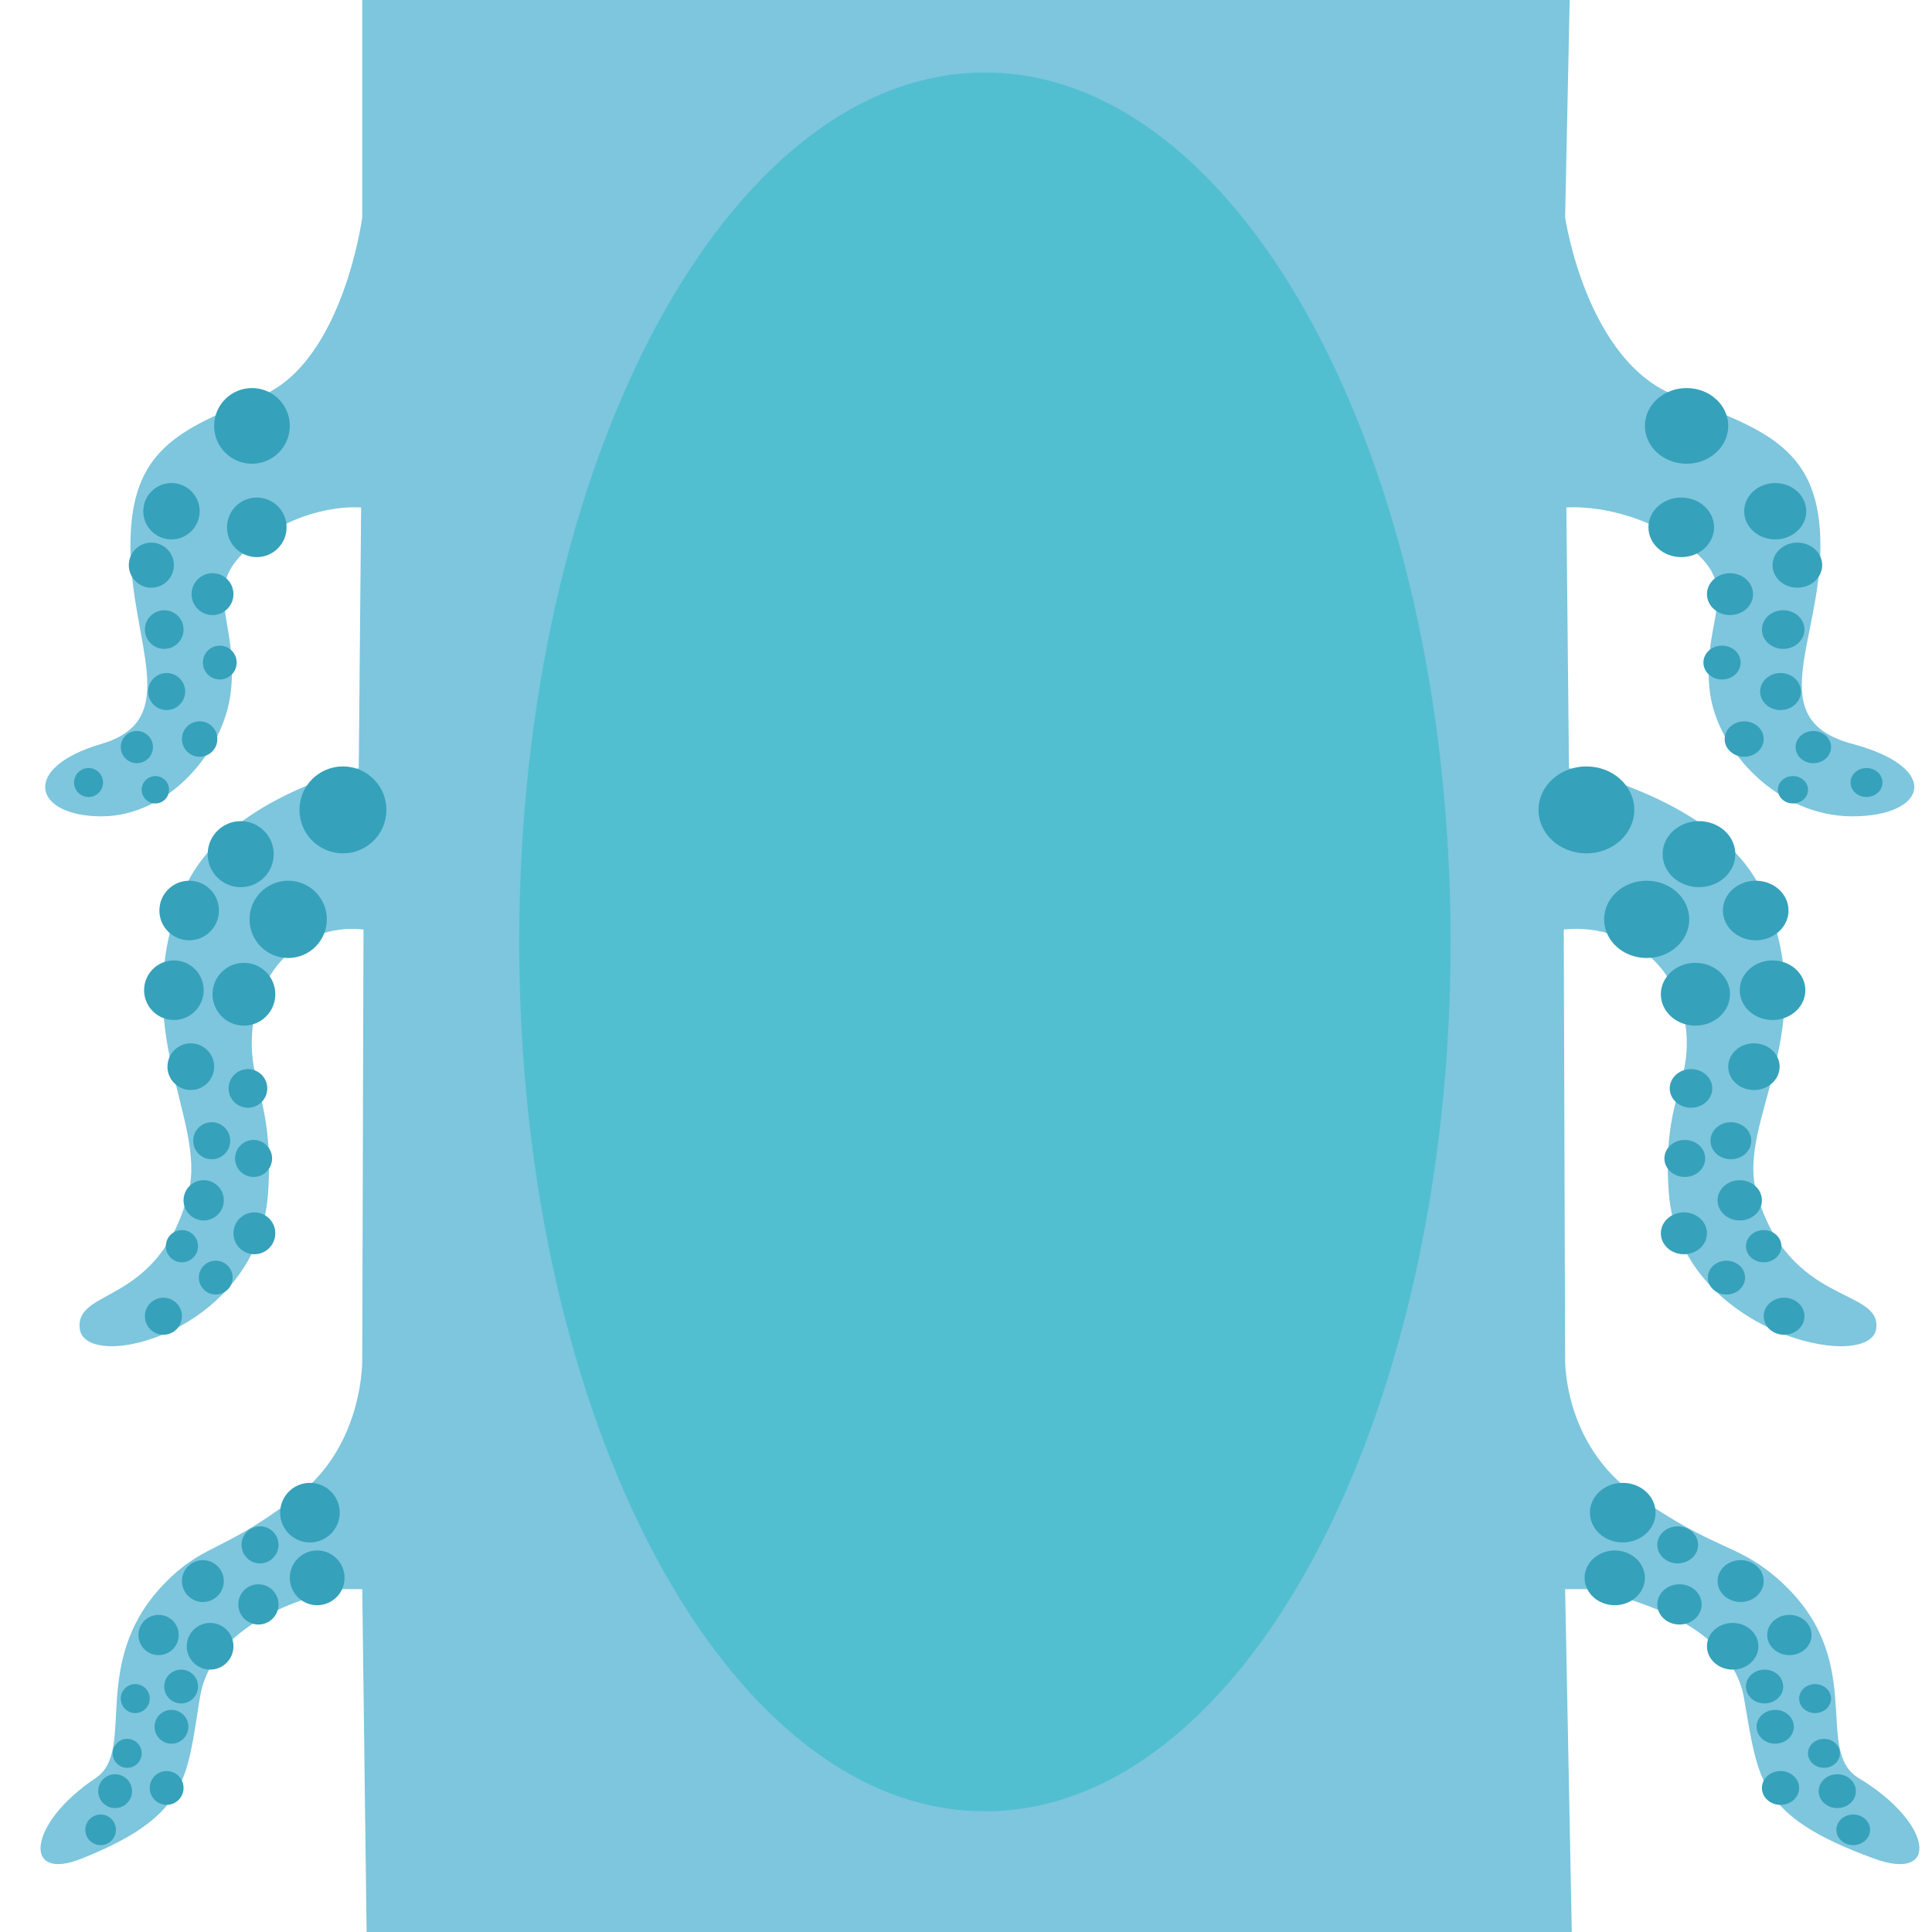 <?xml version="1.0" encoding="utf-8"?>
<!-- Generator: Adobe Illustrator 15.1.0, SVG Export Plug-In . SVG Version: 6.00 Build 0)  -->
<!DOCTYPE svg PUBLIC "-//W3C//DTD SVG 1.1//EN" "http://www.w3.org/Graphics/SVG/1.1/DTD/svg11.dtd">
<svg version="1.1" xmlns="http://www.w3.org/2000/svg" xmlns:xlink="http://www.w3.org/1999/xlink" x="0px" y="0px" width="400px"
	 height="400px" viewBox="0 0 400 400" enable-background="new 0 0 400 400" xml:space="preserve">
<g id="guide_lines_layer" display="none">
	<rect x="0.75" y="2.999" display="inline" fill="#FFFFFF" stroke="#000000" stroke-miterlimit="10" width="75" height="400"/>
	<rect x="325" y="-1" display="inline" fill="#FFFFFF" stroke="#000000" stroke-miterlimit="10" width="75" height="400"/>
</g>
<g id="body_layer">
	<path fill="#7DC6DD" d="M75-0.988v46c0,0-4,30-21,37s-27,11-27,31s11,36-6,41s-14,15,0,15s25.353-13.575,26.774-25.657
		c1.963-16.687-8.344-22.576,7.853-32.883c9.972-6.346,19.141-5.399,19.141-5.399l-0.492,53.985c0,0-28.436,6.475-36.318,25.523
		c-11.779,28.464,4.968,47.216,1.042,62.431c-6.039,23.4-23.395,19.503-22.5,28c1,9.5,37.038,0.956,39-28
		c1.114-16.443-2.814-21.393-3.309-29.06c-0.982-15.214,9.325-26.993,23.067-25.519L75,281.012c0,0,0.629,17.897-13.484,28.718
		c-14.724,11.288-18.65,9.815-26.012,16.688c-17.939,16.744-6.871,35.827-15.706,41.718c-14.062,9.377-15.214,21.595-2.945,16.687
		c22.104-8.843,21.777-16.334,24.54-33.374C44.337,333.288,71,329.012,71,329.012h4L75.903,400H187l7-400L75-0.988z"/>
	<path fill="#7DC6DD" d="M71,329.012"/>
	<circle fill="#36A1BA" cx="52.167" cy="88.178" r="7.833"/>
	<circle fill="#36A1BA" cx="53.167" cy="109.178" r="6.167"/>
	<circle fill="#36A1BA" cx="35.501" cy="105.844" r="5.833"/>
	<circle fill="#36A1BA" cx="44.001" cy="123.011" r="4.333"/>
	<circle fill="#36A1BA" cx="31.334" cy="117.011" r="4.667"/>
	<circle fill="#36A1BA" cx="34.001" cy="130.344" r="4"/>
	<circle fill="#36A1BA" cx="45.501" cy="137.178" r="3.5"/>
	<circle fill="#36A1BA" cx="34.501" cy="143.178" r="3.833"/>
	<circle fill="#36A1BA" cx="41.334" cy="153.011" r="3.667"/>
	<circle fill="#36A1BA" cx="28.334" cy="154.677" r="3.333"/>
	<circle fill="#36A1BA" cx="32.167" cy="163.512" r="2.833"/>
	<circle fill="#36A1BA" cx="18.334" cy="162.011" r="3"/>
	<circle fill="#36A1BA" cx="71.001" cy="167.678" r="9"/>
	<circle fill="#36A1BA" cx="59.667" cy="190.344" r="8"/>
	<circle fill="#36A1BA" cx="49.834" cy="176.844" r="6.833"/>
	<circle fill="#36A1BA" cx="39.167" cy="188.511" r="6.167"/>
	<circle fill="#36A1BA" cx="36.001" cy="205.012" r="6.167"/>
	<circle fill="#36A1BA" cx="50.501" cy="205.845" r="6.5"/>
	<circle fill="#36A1BA" cx="39.501" cy="220.844" r="4.833"/>
	<circle fill="#36A1BA" cx="51.334" cy="225.345" r="4"/>
	<circle fill="#36A1BA" cx="43.834" cy="236.178" r="3.833"/>
	<circle fill="#36A1BA" cx="52.501" cy="239.844" r="3.833"/>
	<circle fill="#36A1BA" cx="42.168" cy="248.512" r="4.167"/>
	<circle fill="#36A1BA" cx="44.667" cy="264.512" r="3.5"/>
	<circle fill="#36A1BA" cx="37.668" cy="258.012" r="3.333"/>
	<circle fill="#36A1BA" cx="52.667" cy="255.345" r="4.333"/>
	<circle fill="#36A1BA" cx="33.834" cy="272.512" r="3.833"/>
	<circle fill="#36A1BA" cx="64.167" cy="313.178" r="6.167"/>
	<circle fill="#36A1BA" cx="53.501" cy="332.177" r="4.167"/>
	<circle fill="#36A1BA" cx="53.834" cy="319.845" r="3.833"/>
	<circle fill="#36A1BA" cx="42.001" cy="327.344" r="4.333"/>
	<circle fill="#36A1BA" cx="28.001" cy="351.677" r="3"/>
	<circle fill="#36A1BA" cx="32.834" cy="338.51" r="4.167"/>
	<circle fill="#36A1BA" cx="43.501" cy="340.844" r="4.833"/>
	<circle fill="#36A1BA" cx="65.668" cy="326.677" r="5.667"/>
	<circle fill="#36A1BA" cx="34.501" cy="370.177" r="3.5"/>
	<circle fill="#36A1BA" cx="23.834" cy="370.844" r="3.5"/>
	<circle fill="#36A1BA" cx="35.501" cy="357.51" r="3.5"/>
	<circle fill="#36A1BA" cx="37.501" cy="349.177" r="3.5"/>
	<circle fill="#36A1BA" cx="26.334" cy="363.01" r="3"/>
	<circle fill="#36A1BA" cx="20.834" cy="378.844" r="3.167"/>
	<path fill="#7DC6DD" d="M324.983,0l-0.941,45.012c0,0,4.405,30,23.125,37c18.721,7,29.732,11,29.732,31s-12.113,36,6.607,41
		c18.72,5,15.416,15,0,15c-15.417,0-27.919-13.575-29.484-25.657c-2.161-16.687,9.188-22.576-8.646-32.883
		c-10.982-6.346-21.078-5.399-21.078-5.399l0.541,53.985c0,0,31.313,6.475,39.993,25.523c12.972,28.464-5.47,47.216-1.146,62.431
		c6.649,23.4,25.762,19.503,24.776,28c-1.102,9.5-40.785,0.956-42.946-28c-1.228-16.443,3.099-21.393,3.644-29.06
		c1.081-15.214-10.269-26.993-25.401-25.519l0.284,88.578c0,0-0.692,17.897,14.849,28.718c16.215,11.288,20.538,9.815,28.645,16.688
		c19.755,16.744,7.566,35.827,17.295,41.718c15.486,9.377,16.754,21.595,3.242,16.687c-24.34-8.843-23.98-16.334-27.021-33.374
		c-3.244-18.159-32.604-22.436-32.604-22.436h-4.405L325.423,400H185.747L193,0H324.983z"/>
	<path fill="#7DC6DD" d="M328.447,329.012"/>
	<ellipse fill="#36A1BA" cx="349.185" cy="88.178" rx="8.626" ry="7.833"/>
	<ellipse fill="#36A1BA" cx="348.083" cy="109.178" rx="6.791" ry="6.166"/>
	<ellipse fill="#36A1BA" cx="367.538" cy="105.844" rx="6.423" ry="5.834"/>
	<ellipse fill="#36A1BA" cx="358.178" cy="123.011" rx="4.771" ry="4.333"/>
	<ellipse fill="#36A1BA" cx="372.126" cy="117.011" rx="5.139" ry="4.667"/>
	<ellipse fill="#36A1BA" cx="369.19" cy="130.344" rx="4.405" ry="4"/>
	<ellipse fill="#36A1BA" cx="356.526" cy="137.178" rx="3.854" ry="3.5"/>
	<ellipse fill="#36A1BA" cx="368.639" cy="143.178" rx="4.221" ry="3.833"/>
	<ellipse fill="#36A1BA" cx="361.114" cy="153.011" rx="4.038" ry="3.667"/>
	<ellipse fill="#36A1BA" cx="375.43" cy="154.677" rx="3.671" ry="3.333"/>
	<ellipse fill="#36A1BA" cx="371.209" cy="163.512" rx="3.12" ry="2.833"/>
	<ellipse fill="#36A1BA" cx="386.442" cy="162.011" rx="3.304" ry="3"/>
	<ellipse fill="#36A1BA" cx="328.446" cy="167.678" rx="9.911" ry="9"/>
	<ellipse fill="#36A1BA" cx="340.926" cy="190.344" rx="8.81" ry="8"/>
	<ellipse fill="#36A1BA" cx="351.754" cy="176.844" rx="7.525" ry="6.834"/>
	<ellipse fill="#36A1BA" cx="363.501" cy="188.511" rx="6.791" ry="6.167"/>
	<ellipse fill="#36A1BA" cx="366.987" cy="205.012" rx="6.791" ry="6.167"/>
	<ellipse fill="#36A1BA" cx="351.02" cy="205.845" rx="7.158" ry="6.5"/>
	<ellipse fill="#36A1BA" cx="363.133" cy="220.844" rx="5.322" ry="4.834"/>
	<ellipse fill="#36A1BA" cx="350.103" cy="225.345" rx="4.405" ry="4"/>
	<ellipse fill="#36A1BA" cx="358.361" cy="236.178" rx="4.222" ry="3.833"/>
	<ellipse fill="#36A1BA" cx="348.818" cy="239.844" rx="4.221" ry="3.834"/>
	<ellipse fill="#36A1BA" cx="360.196" cy="248.512" rx="4.589" ry="4.167"/>
	<ellipse fill="#36A1BA" cx="357.444" cy="264.512" rx="3.854" ry="3.5"/>
	<ellipse fill="#36A1BA" cx="365.152" cy="258.012" rx="3.671" ry="3.334"/>
	<ellipse fill="#36A1BA" cx="348.635" cy="255.345" rx="4.771" ry="4.333"/>
	<ellipse fill="#36A1BA" cx="369.374" cy="272.512" rx="4.221" ry="3.834"/>
	<ellipse fill="#36A1BA" cx="335.972" cy="313.178" rx="6.791" ry="6.167"/>
	<ellipse fill="#36A1BA" cx="347.716" cy="332.177" rx="4.588" ry="4.166"/>
	<ellipse fill="#36A1BA" cx="347.35" cy="319.845" rx="4.222" ry="3.833"/>
	<ellipse fill="#36A1BA" cx="360.381" cy="327.344" rx="4.771" ry="4.334"/>
	<ellipse fill="#36A1BA" cx="375.797" cy="351.677" rx="3.304" ry="3"/>
	<ellipse fill="#36A1BA" cx="370.475" cy="338.51" rx="4.588" ry="4.167"/>
	<ellipse fill="#36A1BA" cx="358.729" cy="340.844" rx="5.322" ry="4.833"/>
	<ellipse fill="#36A1BA" cx="334.318" cy="326.677" rx="6.239" ry="5.666"/>
	<ellipse fill="#36A1BA" cx="368.639" cy="370.177" rx="3.854" ry="3.5"/>
	<ellipse fill="#36A1BA" cx="380.386" cy="370.844" rx="3.854" ry="3.5"/>
	<ellipse fill="#36A1BA" cx="367.538" cy="357.51" rx="3.854" ry="3.5"/>
	<ellipse fill="#36A1BA" cx="365.335" cy="349.177" rx="3.854" ry="3.5"/>
	<ellipse fill="#36A1BA" cx="377.633" cy="363.01" rx="3.304" ry="3"/>
	<ellipse fill="#36A1BA" cx="383.689" cy="378.844" rx="3.487" ry="3.166"/>
	<path fill="#52BFD1" d="M300.333,195.023c0,99.408-43.169,179.988-96.417,179.988S107.5,294.432,107.5,195.023
		c0-99.43,43.168-180.012,96.417-180.012S300.333,95.594,300.333,195.023z"/>
</g>
<g id="face_layer" display="none">
</g>
</svg>
